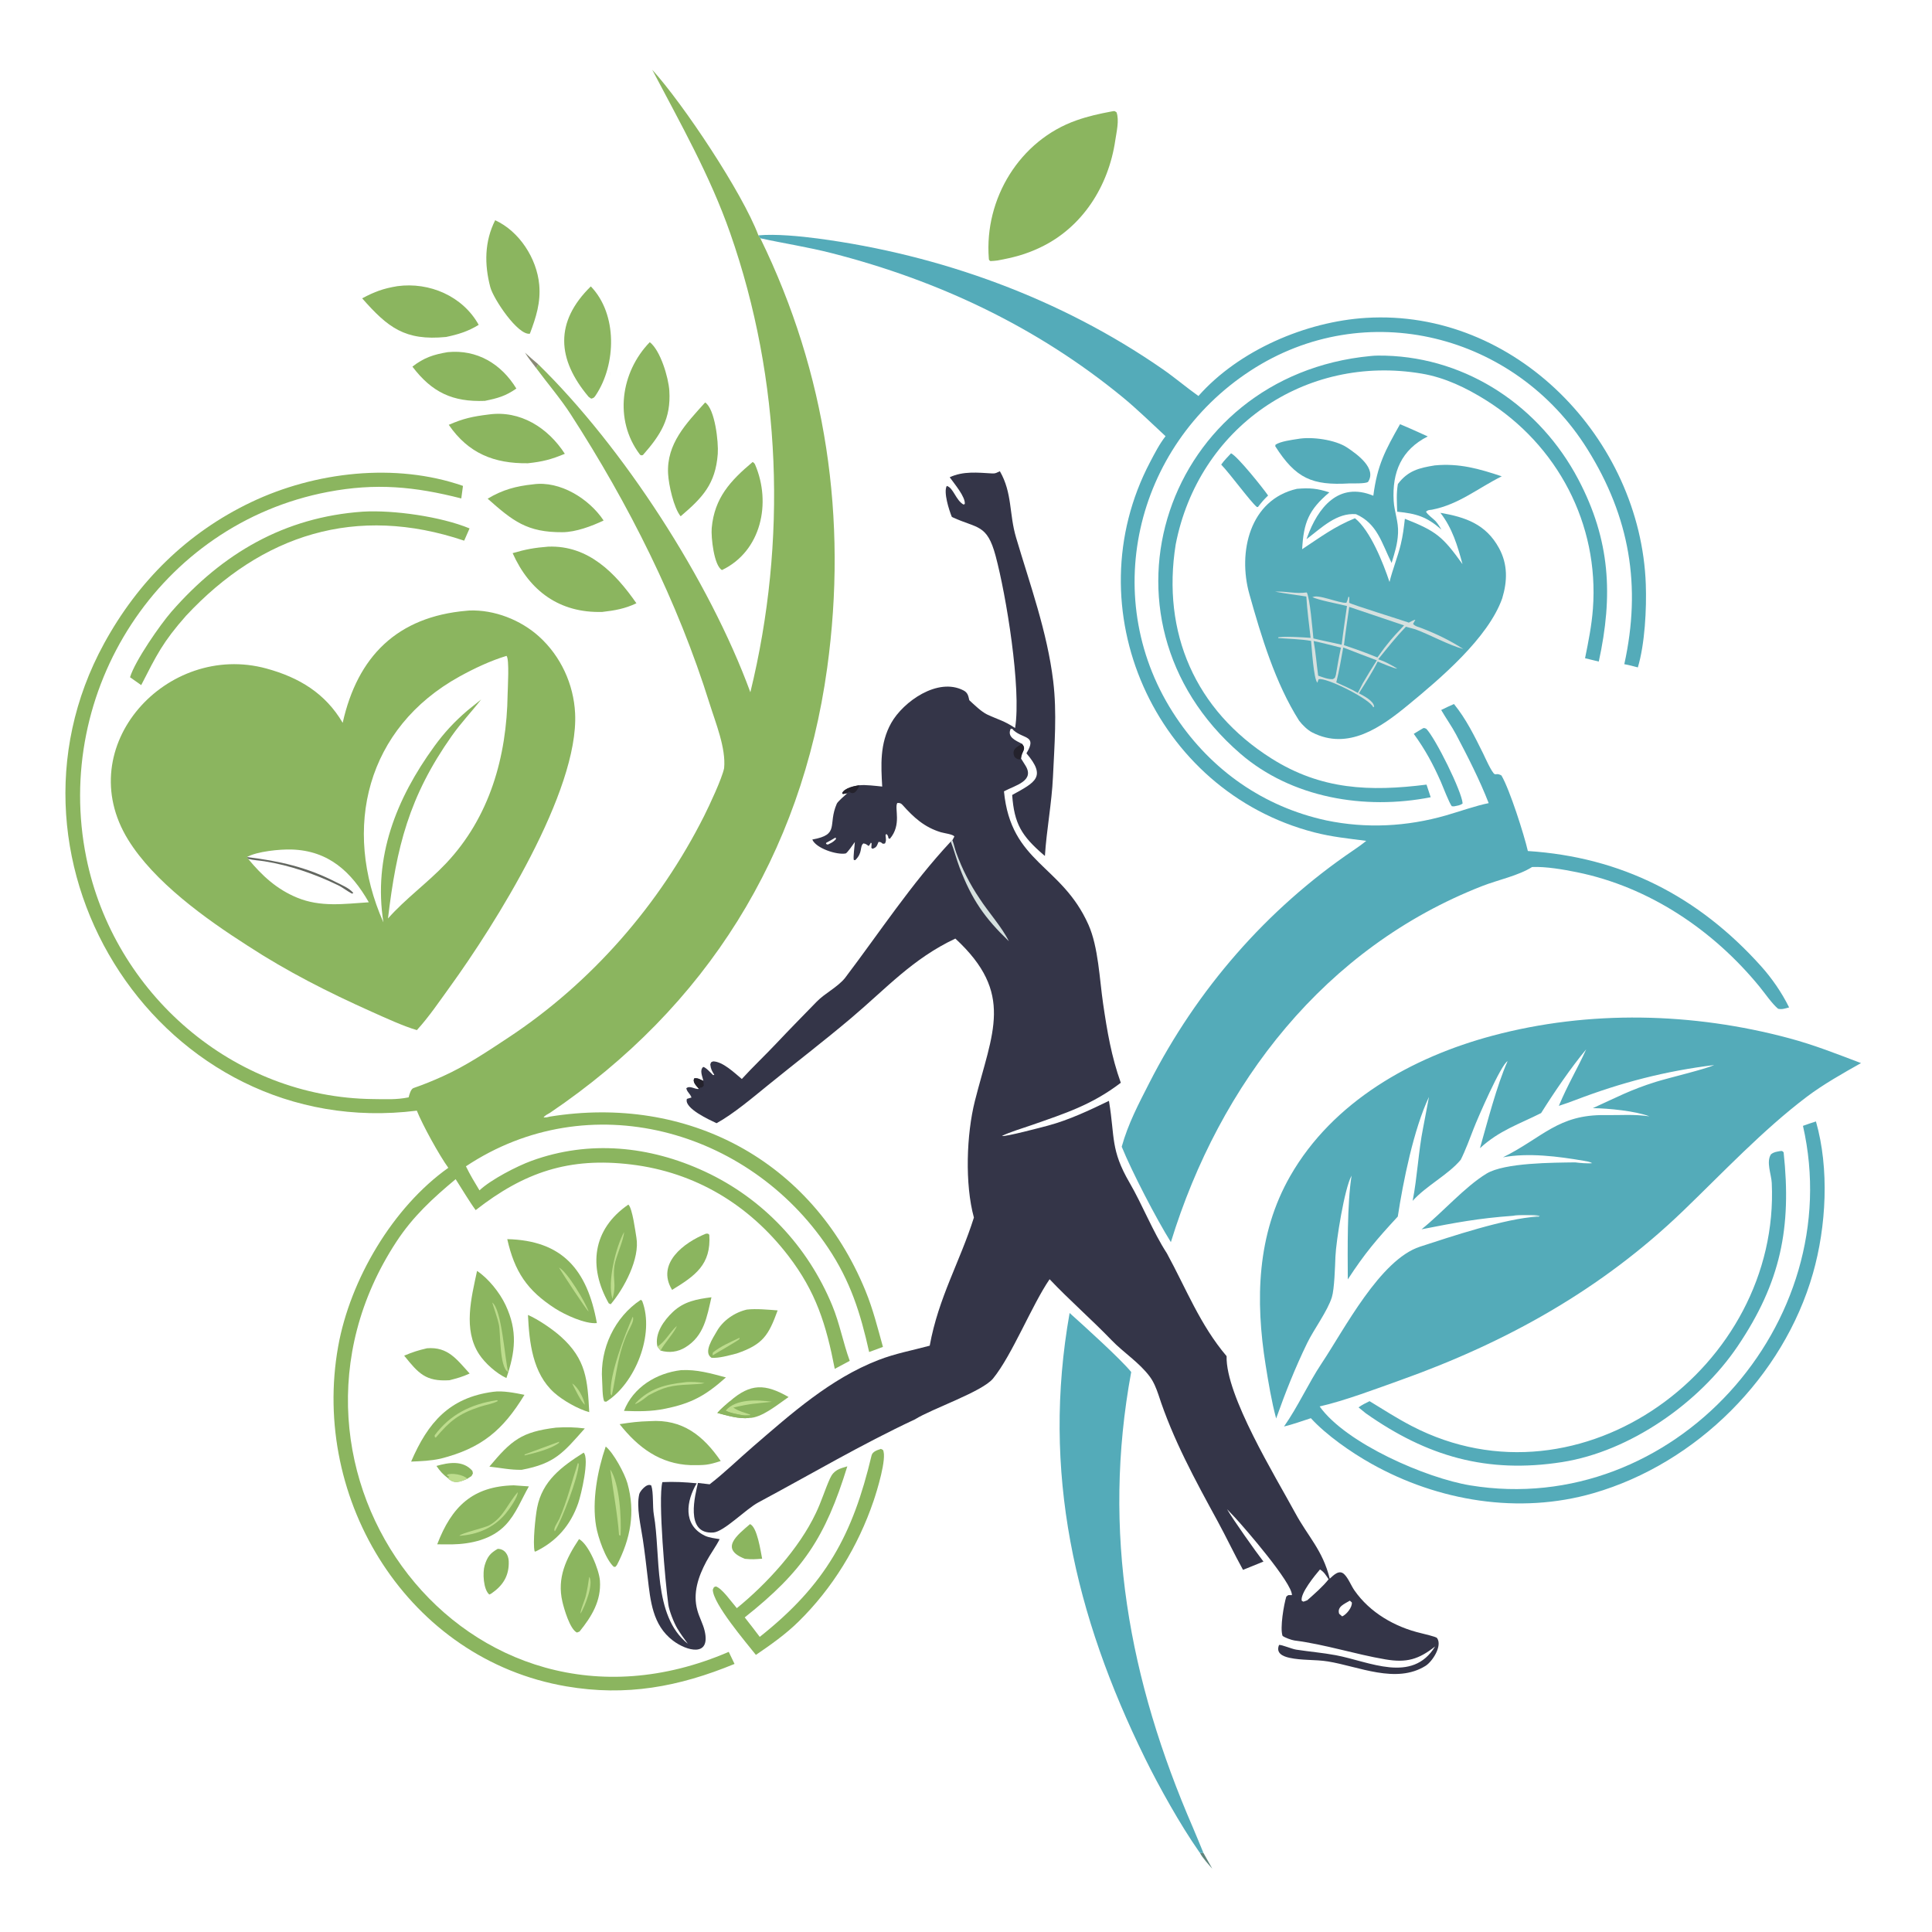 <?xml version="1.0" encoding="utf-8" ?><svg xmlns="http://www.w3.org/2000/svg" xmlns:xlink="http://www.w3.org/1999/xlink" width="1024" height="1024" viewBox="0 0 1024 1024"><path fill="#343548" d="M503.363 252.953C510.559 249.626 518.045 250.484 525.889 250.933C527.801 251.042 528.168 250.524 529.953 249.77C536.597 261.267 534.813 272.329 538.523 284.861C545.954 309.963 555.052 334.868 558.219 360.998C560.267 377.922 558.876 394.834 558.092 411.76C557.44 425.83 554.703 439.76 553.82 453.68L553.221 453.169C541.443 443.014 537.576 436.675 536.472 421.361C548.762 414.564 554.732 411.859 544.032 399.266C549.803 389.785 542.593 391.707 537.392 387.229C536.07 386.091 537.654 386.596 535.712 386.222C533.627 390.638 538.254 392.462 541.623 394.218C544.302 397.251 541.464 397.918 541.148 402L543.429 405.633C548.713 413.933 538.093 416.228 532.123 419.417C535.794 457.541 562.639 458.088 576.905 490.127C582.168 501.946 582.77 519.041 584.672 531.988C586.812 546.548 589.043 559.934 594.048 573.893C578.711 585.596 564.676 590.07 546.789 596.325C542.94 597.671 534.309 600.317 531.077 602.072C532.176 602.772 552.733 597.331 555.687 596.531C566.769 593.531 577.436 588.468 587.761 583.487L587.869 584.118C590.926 602.703 588.551 609.447 598.694 626.864C605.413 638.402 611.002 652.766 618.466 664.274C628.704 683.037 636.071 702.232 650.123 718.794C649.535 739.589 676.073 782.642 686.454 801.831C693.342 814.563 700.969 821.478 704.796 836.731C706.799 834.924 709.752 831.719 712.465 834.369C714.683 836.536 716.047 840.305 717.865 842.921C726.092 854.758 739.389 862.391 753.251 865.632C754.404 866.004 761.096 867.403 761.67 868.206C764.629 872.345 759.163 880.679 755.582 882.929C739.935 892.701 720.135 883.229 703.785 880.596C697.097 879.519 690.096 880.129 683.458 878.676C679.903 877.899 676.128 876.221 677.927 871.851C679.418 871.689 684.583 873.971 687.071 874.353C694.039 875.425 701.135 876.002 708.04 877.303C725.829 880.655 748.455 892.517 760.651 872.646C751.901 879.547 745.545 881.411 734.318 879.512C718.254 876.794 702.431 871.586 686.095 869.489C684.598 869.297 680.798 867.917 679.77 867.028C678.323 862.849 680.484 850.372 681.775 846.228C683.09 845.142 682.616 845.475 684.75 845.452C684.973 839.102 659.952 810.11 654.498 804.25L650.343 799.874C653.393 805.212 665.643 822.515 669.656 827.67L658.825 832.058C654.124 823.571 649.982 814.741 645.378 806.298C633.472 784.466 621.633 762.866 613.963 739.11C612.825 735.818 611.508 732.468 609.428 729.659C603.907 722.204 595.517 716.927 589.207 710.373C578.746 699.509 566.595 688.899 556.31 678.013C546.946 691.675 536.454 718.216 526.374 730.607C520.642 737.653 493.812 746.696 484.991 752.271C456.575 765.54 429.532 781.539 401.947 796.308C395.234 799.902 383.766 811.833 378.107 812.257C362.617 813.418 368.664 791.718 369.922 785.994L376.133 786.712C384.028 780.606 391.391 773.393 399.018 766.817C419.363 749.277 440.084 730.763 465.466 720.891C474.732 717.288 483.432 715.789 492.768 713.24C497.433 687.657 508.802 668.757 516.189 645.328C511.327 627.581 512.248 601.181 516.716 583.512C525.949 547.002 537.841 526.586 506.358 497.465C483.712 508.13 469.878 523.763 451.125 539.608C436.754 551.751 421.574 563.36 406.954 575.249C399.006 581.712 388.646 590.471 379.796 595.321C376.258 593.638 362.396 587.434 364.075 582.427L366.51 581.701C365.717 579.508 364.18 578.91 363.762 576.805C365.7 575.1 368.349 577.557 370.469 577.133C369.159 575.55 366.878 573.544 367.995 571.551C369.895 571.273 371.044 572.099 372.828 572.941C372.29 570.501 370.654 567.225 372.732 565.482C374.283 565.83 376.496 568.481 377.975 569.833L378.593 569.692C377.292 567.539 376.759 566.676 376.467 564.229C377.014 562.702 376.523 563.236 377.96 562.55C383.093 562.65 389.229 568.588 393.181 571.887C399.04 565.451 405.666 559.216 411.659 552.843C418.611 545.451 425.818 538.17 432.89 530.888C437.196 526.454 443.794 523.318 447.817 518.426C466.371 493.961 482.901 468.598 503.93 446.049L504.783 445.335L505.826 443.383C505.253 442.184 500.502 441.653 498.694 441.107C489.978 438.474 484.293 433.293 478.355 426.627C477.442 425.602 476.728 425.538 475.581 425.613C473.933 428.357 478.087 437.074 471.637 444.581C470.148 444.356 471.507 443.514 469.784 441.976L469.346 442.684C469.515 444.395 469.872 445.61 469.049 447.055C466.934 447.664 467.996 446.186 465.628 446.236C464.711 448.37 464.693 449.121 462.434 449.875L461.819 449.342L461.975 447.014L461.604 446.612C461.144 447.413 461.007 447.658 460.458 448.414C459.308 447.622 458.964 447.21 457.596 447.028C455.49 448.748 457.463 451.907 453.282 455.9L452.526 455.787C452.147 454.149 452.946 448.7 453.09 446.277C452.327 447.358 448.991 452.219 448.216 452.359C443.397 453.227 432.429 449.553 430.542 444.971C445.282 442.309 438.574 437.33 443.513 425.989C444.031 424.798 447.962 421.436 449.191 420.348C448.311 420.578 447.675 420.68 446.781 420.839L446.369 420.364C447.609 417.648 452.911 416.532 455.565 416.21C458.344 415.829 464.571 416.578 467.587 416.891C466.962 405.751 466.209 394.13 472.373 383.184C478.727 371.899 497.051 358.829 510.678 365.941C512.91 367.106 513.214 368.74 513.747 371.123C516.242 373.442 520.203 377.29 523.188 378.681C529.353 381.553 532.171 381.97 538.025 385.867C541.399 364.865 533.307 315.523 527.678 294.56C523.142 277.666 518.07 280.234 504.952 274.203C504.788 274.103 504.625 274.002 504.462 273.902C503.03 270.367 499.981 260.928 501.795 257.558C505.283 258.424 506.562 265.123 510.676 267.418L511.349 267.155C511.831 263.436 505.824 256.419 503.363 252.953ZM692.878 848.172C696.667 844.795 701.09 841.006 704.19 837.046C702.702 834.828 701.911 833.284 699.626 831.833C697.104 834.773 688.983 844.63 689.957 848.446L690.826 848.923C691.444 848.707 692.31 848.441 692.878 848.172ZM711.387 856.723C713.63 855.78 716.843 851.845 716.492 849.315L715.457 848.383C712.617 850.101 708.547 851.566 709.785 855.333L711.387 856.723ZM438.729 447.649C440.909 446.606 441.237 446.535 442.951 444.917L443.118 444.177L442.671 444.012C440.998 445.032 439.618 445.816 437.879 446.717L437.815 447.294L438.729 447.649Z"/><path fill="#D5E0DF" d="M504.783 445.335C505.624 447.494 506.029 449.748 506.836 451.975C509.936 460.531 514.075 468.662 519.164 476.207C523.719 483.268 531.213 491.617 534.722 498.87C521.871 486.529 515.106 476.81 508.586 459.788C506.989 455.621 505.501 449.849 503.93 446.049L504.783 445.335Z"/><path fill="#24222C" d="M541.623 394.218C544.302 397.251 541.464 397.918 541.148 402L540.504 402.527C539.093 402.483 538.892 402.11 537.754 401.229C535.979 397.281 538.7 396.088 541.623 394.218Z"/><path fill="#24222C" d="M449.191 420.348C448.311 420.578 447.675 420.68 446.781 420.839L446.369 420.364C447.609 417.648 452.911 416.532 455.565 416.21C454.62 418.398 452.744 422.028 450.019 419.54C449.264 420.122 449.488 419.808 449.191 420.348Z"/><path fill="#24222C" d="M370.469 577.133C369.159 575.55 366.878 573.544 367.995 571.551C369.895 571.273 371.044 572.099 372.828 572.941L373.016 575.422C371.13 577.595 372.047 575.233 370.469 577.133Z"/><path fill="#D5E0DF" fill-opacity="0.02" d="M442.671 444.012L443.118 444.177L442.951 444.917C441.237 446.535 440.909 446.606 438.729 447.649L437.815 447.294L437.879 446.717C439.618 445.816 440.998 445.032 442.671 444.012Z"/><path fill="#8BB55F" d="M345.692 36.967C362.252 55.228 393.467 102.128 401.973 124.756L402.992 126.284C437.977 197.984 449.288 275.088 438.421 354.04C424.784 453.116 374.414 533.739 291.551 589.788C290.407 590.483 288.585 591.3 288.134 592.304C289.792 592.276 289.859 592.237 291.479 591.817C364.144 580.131 430.219 614.695 458.712 684.119C462.718 693.88 465.158 703.749 467.978 713.881L460.667 716.597C456.049 695.92 450.752 679.016 438.8 661.208C396.598 598.334 312.048 574.886 246.956 618.17C249.245 622.856 251.445 626.478 254.129 630.915C260.243 625.171 273.968 618.085 281.818 615.231C312.311 604.146 344.339 607.364 373.521 620.914C404.355 635.231 428.114 660.528 441.081 691.873C445.086 701.555 446.812 711.509 450.384 721.276L442.44 725.529C437.927 702.216 432.604 684.812 417.775 665.535C396.991 638.517 368.556 621.326 334.562 617.206C301.654 613.218 277.858 621.275 252.122 641.389C248.873 637.024 244.622 629.817 241.506 624.99C229.287 635.191 218.883 644.719 210.048 658.215C131.116 778.787 247.072 935.497 386.245 875.527L389.322 881.913C359.673 894.114 331.947 899.218 300.263 893.82C216.489 879.548 164.591 795.179 179.244 713.589C185.617 678.107 208.265 639.789 237.618 618.968C232.769 612.252 223.94 596.229 220.926 588.674C86.199 605.616 -9.071 458.365 55.212 340.982C73.162 308.204 99.086 282.431 132.991 266.226C166.909 250.013 209.64 245.083 245.384 257.535L244.49 264.182C219.84 257.884 199.207 255.881 173.744 260.738C84.677 277.729 27.855 366.103 45.739 454.54C60.264 526.368 123.541 581.794 197.802 582.53C204.44 582.596 209.996 582.952 216.588 581.618C216.94 580.16 217.754 577.174 219.152 576.695C224.545 574.844 229.553 572.781 234.744 570.433C247.185 564.805 258.047 557.469 269.368 550C313.445 520.923 349.522 479.562 373.211 432.44C375.967 426.945 382.68 412.661 383.797 407.146C384.844 396.538 379.267 383.072 376.131 373.028C359.171 318.716 333.289 267.273 302.471 219.561C297.149 211.322 290.083 203.07 284.21 195.109L285.237 193.051C330.25 236.984 375.984 307.694 397.707 366.915C417.246 286.956 414.31 201.471 386.978 123.458C376.32 93.037 360.629 65.376 345.692 36.967Z"/><path fill="#8BB55F" d="M247.326 323.711C247.782 323.664 248.238 323.606 248.696 323.588C261.974 323.07 275.954 328.546 285.74 337.405C297.214 347.793 304.058 362.633 304.82 378.064C306.864 419.462 262.172 490.286 238.495 523.015C232.919 530.723 227.374 538.946 220.955 545.977C213.872 543.939 204.029 539.398 197.083 536.289C173.875 525.903 152.309 514.987 131.039 501.113C108.864 486.923 81.664 467.413 67.871 445.004C37.446 395.574 88.485 339.938 141.218 354.334C158.546 359.065 172.443 367.456 181.635 383.108C189.494 347.873 210.6 326.853 247.326 323.711ZM203.213 488.889C197.731 454.256 209.996 423.403 230.121 395.661C235.448 388.318 240.843 382.518 247.724 376.61L255.028 370.73C249.82 377.452 244.515 382.873 239.429 390.082C216.772 422.195 210.14 448.959 205.641 486.814C214.854 476.376 226.761 467.821 236.424 457.591C259.562 433.095 268.59 401.033 269.046 368.041C269.085 365.207 270.076 349.195 268.467 347.629C259.989 350.189 251.241 354.317 243.474 358.616C194.434 385.753 181.051 438.784 203.213 488.889ZM195.477 478.226C186.247 462.103 174.196 450.883 154.604 450.259C148.492 450.064 136.187 451.229 130.904 454.255L131.506 455.192C138.905 464.127 146.586 471.261 157.366 475.732C169.953 480.951 182.358 479.071 195.477 478.226Z"/><path fill="#5A5E57" fill-opacity="0.945" d="M130.904 454.255C148.203 456.384 162.493 459.555 178.278 467.628C181.367 469.208 185.023 470.642 187.274 473.294L186.641 473.649C184.299 472.564 181.87 470.494 179.223 469.209C166.82 463.186 153.682 458.67 140.041 456.478C137.221 456.025 134.238 455.951 131.506 455.192L130.904 454.255Z"/><path fill="#54ABB9" d="M676.386 751.82C673.948 742.782 672.297 732.774 670.81 723.503C665.312 689.224 666.096 654.312 683.859 623.298C706.436 583.88 748.268 560.359 791.124 548.924C842.327 535.263 897.227 536.582 948.309 550.291C961.768 553.904 973.382 558.549 986.383 563.463C977.082 568.666 966.184 574.859 957.725 581.255C934.292 598.971 913.208 621.461 892.101 641.781C848.869 683.402 798.677 711.352 742.433 731.442C730.002 735.883 712.324 742.567 699.437 745.441C713.444 765.102 756.068 783.478 779.277 787.283C886.583 804.874 979.511 701.495 955.611 596.721C957.952 595.878 960.098 595.128 962.488 594.392C969.649 619.394 967.988 650.077 960.902 674.92C945.277 729.702 899.241 775.579 844.61 791.399C805.204 802.811 762.194 795.67 726.792 775.762C716.068 769.758 702.952 760.602 694.784 751.67C690.607 753.025 684.696 755.134 680.553 756.073C688.061 745.377 693.514 733.055 700.478 722.637C712.433 704.75 731.4 667.669 752.641 660.763C769.143 655.398 797.854 645.771 814.774 644.843C815.588 644.911 815.132 644.954 816.111 644.539C813.713 643.577 804.417 643.824 801.806 644.404C783.509 645.736 771.343 648.029 753.459 651.55C764.438 642.777 776.283 629.107 787.862 622.054C797.483 616.194 823.342 616.251 834.864 616.082C837.437 616.4 841.385 616.789 843.888 616.492C842.529 615.663 840.963 615.53 839.367 615.232C825.985 612.931 809.909 610.861 796.615 613.406C817.697 602.958 825.773 590.587 850.964 591.023C858.924 591.161 865.624 590.444 874.209 591.679C866.757 588.828 852.498 587.443 844.238 587.336C856.872 581.622 864.022 577.668 877.62 573.412C884.392 571.292 903.622 566.762 908.541 564.499C882.785 567.656 859.436 573.712 835.176 582.971C832.326 584.058 829.115 585.213 826.219 586.128C831.134 574.396 835.934 566.726 840.707 556.193C832.688 565.767 823.484 579.313 816.822 589.947C804.941 595.947 794.746 599.104 784.408 608.566C788.286 594.99 793.348 575.221 799.05 562.449C795.6 564.102 783.152 592.759 781.079 598.157C779.301 602.789 776.572 610.054 774.22 614.699C767.646 622.622 756.057 628.339 748.733 636.484C751.23 623.696 751.749 610.506 754.293 597.703C755.37 592.285 756.339 586.814 757.379 581.383C749.297 598.439 743.684 626.265 740.857 644.795C729.534 657.057 723.539 664.059 714.358 678.102C714.269 662.497 713.99 638.084 716.361 623.099C712.615 629.753 708.144 657.751 707.807 666.035C707.602 671.09 707.278 683.165 705.919 687.54C703.637 694.887 696.345 704.624 692.847 711.824C686.439 725.015 681.281 738.051 676.386 751.82Z"/><path fill="#54ABB9" d="M401.973 124.756C410.812 123.881 424.433 125.215 433.358 126.397C498.413 135.018 562.144 158.135 616.184 195.62C622.751 200.175 628.75 205.304 635.191 209.89C656.622 185.645 692.095 170.453 723.994 168.484C803.208 163.592 869.6 232.76 872.311 309.752C872.77 322.766 871.831 341.229 868.094 353.743C865.577 353.069 863.493 352.493 860.914 352.03C870.039 310.63 863.794 274.026 841.382 238.11C803.224 176.959 723.733 156.7 662.746 196.491C601.062 236.737 581.991 318.552 623.373 380.231C642.174 408.255 669.722 427.618 702.954 434.83C724.124 439.247 745.658 438.138 766.385 432.186C773.105 430.257 782.512 426.943 789.039 425.68C784.34 413.538 777.827 400.765 771.721 389.229C769.463 384.962 766.282 380.512 763.862 376.31C766.103 375.224 768.332 374.103 770.631 373.148C777.134 381.141 781.478 390.099 786.057 399.296C786.767 400.723 790.705 409.673 792.225 410.309C792.987 410.627 793.624 409.761 795.803 411.026C800.192 418.472 807.814 442.451 809.795 451.057C859.399 454.274 900.064 474.993 933.349 512.043C939.18 518.533 944.399 526.123 948.266 533.955C946.131 534.497 944.518 535.164 942.429 534.667C939.13 531.917 935.382 526.366 932.519 522.872C907.935 492.875 874.021 470.056 835.708 462.275C828.693 460.85 819.332 459.216 812.046 459.536C804.819 464.128 793.879 466.388 785.662 469.596C702.318 502.139 646.515 574.031 620.588 658.358C612.964 646.202 599.856 620.903 594.533 607.784C597.94 595.526 603.502 585.058 609.189 573.904C634.35 524.55 671.311 481.889 717.194 450.766C719.504 449.199 721.976 447.451 724.144 445.665C714.634 444.447 705.803 443.556 696.614 441.178C611.844 419.24 568.882 322.307 609.567 244.922C612.024 240.247 614.521 235.348 617.773 231.192C610.72 224.66 602.465 216.629 595.132 210.608C549.816 173.397 497.631 148.717 440.934 134.204C428.012 130.896 415.741 129.076 402.992 126.284L401.973 124.756Z"/><path fill="#54ABB9" d="M687.402 259.088C694.056 258.5 698.299 258.887 704.577 260.973C693.639 270.222 690.936 276.963 690.169 291.092C699.963 284.625 707.244 279.109 718.167 274.679C726.338 281.237 733.132 298.419 736.469 308.464C737.996 302.15 740.855 295.067 742.416 288.607C743.592 283.741 744.038 279.891 744.613 274.96C761.291 281.54 764.638 284.362 775.156 299.006C772.514 289.202 769.739 279.903 763.442 271.805C776.739 274.097 787.588 277.798 794.513 290.518C799.187 299.104 798.982 307.951 796.212 317.125C788.761 338.186 763.301 359.697 746.363 373.64C731.97 385.489 714.613 397.913 695.539 388.232C693.043 386.965 690.227 384.206 688.534 381.945C675.96 362.104 668.472 337.34 662.162 314.774C655.988 292.694 662.346 264.791 687.402 259.088Z"/><path fill="#D5E0DF" d="M675.789 313.592C682.066 313.27 686.305 314.839 692.635 314.009C694.327 317.254 695.635 333.68 696.132 338.381C700.947 339.576 706.182 340.553 711.111 341.726C711.918 334.953 712.976 327.984 713.922 321.21C710.306 320.241 697.851 317.894 695.586 316.438L696.593 316.317L695.628 316.646C697.934 314.456 710.276 320.003 713.638 319.466C714.066 318.5 714.214 318.088 714.481 317.089L714.721 316.18L715.181 316.614L715.089 319.476C715.795 320.249 743.218 328.732 746.706 329.994C747.21 329.702 749.676 328.373 750.165 328.529C749.73 329.252 749.349 329.902 748.949 330.644C749.925 331.965 751.934 332.329 753.616 332.981C761.149 335.899 768.859 339.575 775.586 344.01C767.573 341.811 758.425 336.624 750.186 333.55L745.149 332.18C739.798 337.763 735.361 343.4 730.493 349.414C734.159 350.652 737.32 352.374 740.597 354.386C739.225 354.51 731.816 351.298 730.197 350.626C727.51 356.087 723.494 362.318 720.234 367.452C722.864 368.848 728.041 371.454 728.337 374.553L727.822 374.898C726.629 370.789 702.476 358.648 698.854 360.048L698.241 361.832C696.276 360.036 695.257 343.539 694.895 339.697C689.833 338.769 682.842 338.584 677.523 338.198L677.482 337.767L676.516 337.98C679.981 337.042 690.6 337.798 694.649 338.07C693.807 330.865 692.82 323.38 692.377 316.167C686.819 315.362 681.318 314.593 675.789 313.592Z"/><path fill="#54ABB9" d="M715.113 321.669L744.182 331.48C740.658 335.228 738.071 337.875 734.873 341.99C733.65 343.417 731.269 346.845 730.065 348.477C724.114 346.004 718.427 343.988 712.322 341.963C713.129 335.266 714.178 328.369 715.113 321.669Z"/><path fill="#54ABB9" d="M711.944 343.179C717.853 345.524 723.804 347.754 729.751 350.003C727.057 354.176 724.796 357.885 722.296 362.172L719.693 367.261C716.23 365.227 711.954 363.386 708.262 361.684C709.804 355.48 710.821 349.467 711.944 343.179Z"/><path fill="#54ABB9" d="M696.253 339.757C701.019 340.761 705.978 342.086 710.721 343.273C709.667 348.159 708.865 352.87 708.026 357.787C707.336 359.627 707.917 358.993 706.472 359.949C703.917 360.152 701.197 358.963 698.672 358.13C697.782 351.889 697.42 346.067 696.253 339.757Z"/><path fill="#54ABB9" d="M566.918 695.913C574.002 702.252 593.891 720.218 599.562 727.194C583.913 812.051 598.367 890.48 632.319 968.778C634.223 973.168 636.018 977.719 637.868 982.143L636.014 982.108L635.366 981.196C625.7 967.382 614.334 947.079 606.914 931.979C569.536 855.92 552.01 779.912 566.918 695.913Z"/><path fill="#54ABB9" d="M726.481 188.694C728.895 188.406 731.972 188.449 734.407 188.511C778.128 189.751 816.336 215.738 836.531 254.073C853.531 286.341 855.029 315.682 847.385 350.642L840.111 348.868C841.903 340.069 843.618 331.515 844.278 322.649C847.622 277.79 825.507 235.823 787.538 212.074C777.155 205.58 765.893 200.118 753.632 198.037C691.592 187.51 635.167 226.755 623.138 288.584C615.702 335.243 633.415 376.468 673.934 402.031C700.3 418.666 726.054 419.632 756.086 415.861L758.296 422.554C723.305 429.457 684.56 422.927 657.364 399.411C574.046 327.364 617.926 198.924 726.481 188.694Z"/><path fill="#8BB55F" d="M588.843 59.133C591.103 58.857 590.214 58.55 591.775 59.5C593.325 63.726 591.765 69.982 591.117 74.41C587.573 98.632 573.714 120.637 551.195 131.245C543.339 134.946 537.196 136.483 528.676 138.064C527.381 138.256 526.219 138.305 524.919 138.379C524.2 137.778 524.169 137.967 524.088 136.919C521.658 105.343 540.437 74.33 570.657 63.746C576.838 61.581 582.486 60.344 588.843 59.133Z"/><path fill="#54ABB9" d="M943.42 610.105C944.882 610.033 944.261 609.816 945.355 610.741C949.647 650.678 943.837 679.662 921.008 713.504C900.719 743.581 863.895 769.339 827.881 774.949C788.172 781.133 756.353 771.975 723.81 749.018L720.058 745.942C722.178 744.443 723.603 743.781 725.894 742.65C733.591 747.317 740.241 751.664 748.287 755.841C838.063 802.453 943.636 724.165 939.067 626.991C938.851 622.406 936.003 615.832 938.652 611.812C940.282 610.54 941.319 610.536 943.42 610.105Z"/><path fill="#343548" d="M351.073 785.559C357.199 785.248 363.178 785.564 369.269 786.179C363.776 795.471 361.707 808.25 373.642 813.981C375.786 815.01 379.024 815.384 381.425 815.771C379.721 819.289 376.373 823.866 374.371 827.629C370.136 835.591 367.064 844.415 369.622 853.494C370.574 857.068 372.583 860.65 373.438 864.218C376.878 878.575 363.931 875.073 356.674 869.549C345.84 861.304 344.739 848.491 343.274 835.999C342.486 829.284 341.714 822.488 340.708 815.881C339.672 808.776 337.19 798.884 338.828 791.888C339.166 790.444 342.828 785.838 345.18 787.349C346.456 791.001 345.793 798.562 346.545 802.792C350.346 824.195 345.794 856.381 364.602 871.253C362.637 868.64 360.615 865.827 358.968 863.086C357.169 860.093 354.688 853.696 354.24 850.505C352.701 839.544 348.658 794.59 351.073 785.559Z"/><path fill="#8BB55F" d="M466.887 767.932L467.982 768.493C470.28 772.713 464.633 790.744 463.021 795.492C454.855 819.536 441.266 841.845 423.089 859.63C416.23 866.342 408.531 871.75 400.639 877.129C395.574 870.704 377.909 850.058 377.796 842.586C378.579 840.94 377.981 841.411 379.395 840.842C382.686 841.799 387.761 849.16 390.533 852.359C406.432 839.474 423.565 820.67 432.341 802.141C435.43 795.766 437.077 789.907 439.898 783.641C441.934 779.118 444.878 778.436 449.097 777.191C437.433 814.945 425.626 832.741 394.722 857.251C397.43 860.69 400.057 864.074 402.681 867.577C437.765 839.785 451.979 813.436 461.937 771.465C462.45 769.303 464.963 768.613 466.887 767.932Z"/><path fill="#8BB55F" d="M192.263 271.19C208.451 270.215 233.689 273.78 248.877 280.074L246.023 286.567C188.82 267.299 138.91 283.192 98.608 326.364C86.245 340.36 83.046 347.128 74.842 363.123L68.92 358.96C71.514 350.289 85.011 330.927 90.878 324.211C117.91 293.267 150.756 274.088 192.263 271.19Z"/><path fill="#8BB55F" d="M290.599 289.732C311.907 288.95 326.173 303.759 337.315 319.746C331.272 322.631 325.774 323.598 319.211 324.336C296.728 324.983 280.729 313.377 271.712 293.179C278.613 291.138 283.495 290.279 290.599 289.732Z"/><path fill="#8BB55F" d="M210.646 151.67C227.623 149.382 245.271 156.96 253.718 172.17C248.186 175.623 242.728 177.296 236.425 178.602C214.564 180.727 205.553 173.555 191.948 158.119C198.708 154.543 203.167 152.904 210.646 151.67Z"/><path fill="#8BB55F" d="M261.358 737.685C266.402 736.963 273.02 738.289 277.973 739.294C266.528 758.123 255.147 767.614 233.605 773.093C228.192 774.296 223.387 774.435 217.903 774.679C226.862 753.857 238.233 740.774 261.358 737.685Z"/><path fill="#BDDC8D" d="M262.997 742.166L263.679 742.185L263.795 742.614C261.022 744.112 257.31 744.625 254.215 745.661C242.855 749.466 238.462 753.189 230.962 761.986L230.448 761.621L230.372 760.754C238.638 749.628 249.539 744.317 262.997 742.166Z"/><path fill="#8BB55F" d="M262.453 116.73C275.264 122.58 284.511 136.982 285.793 150.837C286.668 160.298 284.122 168.17 280.849 176.864C274.533 177.92 261.518 158.424 259.873 152.205C256.676 140.118 256.78 127.975 262.453 116.73Z"/><path fill="#54ABB9" d="M742.047 224.839C746.767 226.758 752.026 229.221 756.733 231.311C742.718 238.413 737.8 250.294 738.677 265.488C739.014 271.326 741.294 276.432 740.987 282.629C740.691 288.604 739.263 292.733 737.581 298.378C732.248 287.637 729.996 277.532 718.688 272.52C708.441 271.71 700.604 279.608 692.477 285.78L692.814 284.821C698.505 269.073 709.424 255.113 727.888 262.745C730.023 246.433 734.105 238.876 742.047 224.839Z"/><path fill="#8BB55F" d="M268.853 656.769C298.176 657.457 311.258 673.103 316.351 701.266C310.25 701.876 299.479 696.893 294.33 693.588C279.322 683.954 272.744 673.955 268.853 656.769Z"/><path fill="#BDDC8D" d="M296.273 671.825C300.65 673.931 310.316 690.327 311.983 695.139C310.997 694.605 297.685 674.35 296.273 671.825Z"/><path fill="#8BB55F" d="M258.905 219.703C275.797 217.297 290.491 226.779 299.374 240.518C292.114 243.549 287.534 244.7 279.795 245.535C261.891 245.761 248.234 240.292 237.857 225.164C245.606 221.777 250.546 220.736 258.905 219.703Z"/><path fill="#8BB55F" d="M373.745 213.314C378.968 216.726 380.889 234.42 380.43 240.575C379.238 256.56 372.34 263.777 360.748 273.641C357.08 269.147 354.424 257.016 354.103 251.11C353.235 235.141 363.744 224.418 373.745 213.314Z"/><path fill="#8BB55F" d="M282.597 256.705C296.822 254.677 312.268 264.361 319.926 275.873C313.64 278.876 305.169 282.047 298.125 282.08C279.271 282.21 271.815 276.118 258.467 264.319C266.295 259.584 273.592 257.634 282.597 256.705Z"/><path fill="#8BB55F" d="M313.145 151.794C327.463 166.641 326.515 193.239 315.868 209.322C315 210.633 314.781 210.973 313.343 211.289L311.977 210.324C295.201 190.426 293.853 170.684 313.145 151.794Z"/><path fill="#8BB55F" d="M398.936 244.858C399.593 245.308 399.935 245.582 400.262 246.348C408.859 266.525 403.588 292.102 382.665 302.143C378.418 299.865 376.794 284.64 377.225 279.865C378.67 263.868 387.138 254.755 398.936 244.858Z"/><path fill="#8BB55F" d="M344.389 181.357C350.016 185.68 354.322 200.049 354.76 207.13C355.672 221.874 350.16 230.504 340.774 241.166C340.008 241.461 339.536 241.417 339.061 240.783C325.281 222.44 329.032 197.184 344.389 181.357Z"/><path fill="#8BB55F" d="M237.302 186.645C252.843 185.129 265.681 192.849 273.682 205.939C267.957 209.956 263.681 211.103 256.967 212.471C240.03 213.128 228.989 208.05 218.589 194.329C224.702 189.538 229.829 187.904 237.302 186.645Z"/><path fill="#54ABB9" d="M760.468 246.668C773.428 245.447 783.936 248.44 795.949 252.459C782.98 258.934 773.312 267.313 758.987 270.15C757.266 270.404 757.097 270.199 755.811 271.155C756.516 272.811 759.915 275.016 761.204 276.572C762.323 277.922 763.09 279.221 764.001 280.705C756.113 273.835 750.852 272.256 740.536 271.207C740.379 265.717 740.033 262.025 740.894 256.558C746.227 249.417 752.236 248.001 760.468 246.668Z"/><path fill="#8BB55F" d="M252.849 673.619C258.904 677.627 264.884 685.157 267.955 691.678C274.455 705.483 273.118 716.578 268.398 730.396C263.169 727.966 257.108 722.632 253.921 717.746C245.371 704.64 249.827 687.826 252.849 673.619Z"/><path fill="#BDDC8D" d="M260.889 690.381C265.93 693.812 267.514 719.99 269.348 727.287C264.581 724.428 265.434 706.858 264.412 701.995C263.73 698.756 261.908 693.753 260.889 690.381Z"/><path fill="#8BB55F" d="M279.836 696.953C285.09 699.207 292.859 704.502 297.153 708.342C310.82 720.563 311.4 731.596 312.309 748.473C306.399 746.867 298.307 742.241 293.737 738.155C282.253 727.887 280.527 711.417 279.836 696.953Z"/><path fill="#BDDC8D" d="M303.286 733.27C306.373 735.143 309.375 741.013 309.985 744.533C307.913 742.977 304.627 735.948 303.286 733.27Z"/><path fill="#8BB55F" d="M272.27 787.252L280.32 787.822C276.382 794.666 273.527 802.409 267.958 808.273C260.669 815.947 249.738 818.373 239.52 818.559L231.732 818.523C239.42 798.402 250.59 787.786 272.27 787.252Z"/><path fill="#BDDC8D" d="M274.408 790.902C274.492 793.602 269.672 800.286 267.831 802.459C261.64 809.768 253.008 813.433 243.487 814.005C244.098 812.688 256.848 809.807 259.294 808.456C266.894 804.257 268.976 797.024 274.408 790.902Z"/><path fill="#54ABB9" d="M687.774 232.67C695.139 231.305 707.743 233.013 714.047 237.242C719.387 240.824 729.867 248.301 725.06 255.468C723.541 256.405 717.359 256.196 715.166 256.224C695.488 257.365 686.82 253.648 675.892 236.488L676.074 235.671C678.824 233.912 684.467 233.185 687.774 232.67Z"/><path fill="#8BB55F" d="M321.038 766.694C325.122 769.933 331.089 780.97 332.55 786.16C336.897 801.599 334.148 815.632 326.989 829.483L326.208 830.438L325.322 830.444C320.894 826.421 316.948 814.724 315.955 808.947C313.656 795.576 316.684 779.37 321.038 766.694Z"/><path fill="#BDDC8D" d="M323.438 778.812C328.439 786.352 329.405 804.657 328.916 813.77L328.597 813.868L328.098 813.556C327.298 802.62 324.929 789.897 323.438 778.812Z"/><path fill="#8BB55F" d="M309.347 769.933C312.544 773.079 308.025 792.246 306.466 796.716C302.361 808.485 294.977 816.954 283.786 822.371L283.36 822.239C282.295 817.871 283.786 803.738 284.686 799.12C287.459 784.891 297.575 777.399 309.347 769.933Z"/><path fill="#BDDC8D" d="M306.308 775.403L306.767 775.92C306.529 782.963 297.853 805.427 294.107 811.622C292.859 810.403 295.792 806.543 296.484 804.947C300.592 795.47 303.107 785.249 306.308 775.403Z"/><path fill="#8BB55F" d="M344.477 753.234C361.749 752.041 372.799 760.967 382.003 774.368C375.008 776.646 373.714 776.555 366.171 776.562C349.861 775.983 338.219 767.238 328.414 754.838C334.543 753.886 338.252 753.406 344.477 753.234Z"/><path fill="#8BB55F" d="M339.675 688.896L340.382 689.568C347.132 707.184 336.651 733.307 321.263 742.958L320.247 742.758C319.192 740.376 319.336 734.222 319.13 731.409C317.927 714.956 325.673 698.109 339.675 688.896Z"/><path fill="#BDDC8D" d="M335.357 697.892C336.365 699.663 334.051 703.413 333.028 705.533C327.657 716.663 326.81 727.899 324.269 739.646L323.663 738.948C322.995 728.231 331.172 707.558 335.357 697.892Z"/><path fill="#8BB55F" d="M333.051 638.452C335.211 640.434 336.756 652.758 337.302 655.903C339.242 667.061 330.83 682.856 323.701 691.275L322.659 690.81C311.707 671.502 313.965 651.529 333.051 638.452Z"/><path fill="#BDDC8D" d="M330.774 653.004C330.629 657.259 326.348 666.096 325.676 670.781C324.608 678.24 326.931 680.819 324.6 688.417C321.773 679.542 326.431 660.882 330.774 653.004Z"/><path fill="#8BB55F" d="M306.901 815.746C312.015 818.482 317.564 831.959 317.975 837.814C318.725 848.484 313.551 856.864 307.153 864.76C306.961 864.871 306.026 865.196 305.781 865.286C302.084 863.555 298.988 852.825 298.083 848.952C295.135 836.337 299.984 826.128 306.901 815.746Z"/><path fill="#BDDC8D" d="M312.296 835.72C314.838 839.58 309.93 851.468 307.813 855.086L307.673 855.048C307.705 853.074 309.889 848.353 310.496 845.792C311.343 842.223 311.77 839.372 312.296 835.72Z"/><path fill="#8BB55F" d="M360.98 726.206C369.307 725.758 376.819 727.944 384.756 730.063C374.169 739.511 366.667 743.8 352.607 746.632C345.291 748.179 338.133 748.084 330.72 747.802C335.609 735.204 348.007 727.729 360.98 726.206Z"/><path fill="#BDDC8D" d="M362.61 732.689C365.328 732.233 370.74 732.489 373.442 733.105C371.674 733.527 367.341 733.74 365.413 733.824C355.85 734.244 351.908 735.13 343.648 739.617C341.237 741.456 339.433 743.047 336.64 744.239C336.74 744.026 336.839 743.813 336.939 743.601C344.415 735.834 352.888 733.744 362.61 732.689Z"/><path fill="#8BB55F" d="M294.684 756.681C300.277 756.319 304.416 756.425 309.961 757.104C298.595 769.892 294.18 775.721 276.524 779.026C270.613 779.16 265.284 777.983 259.375 777.346C271.081 763.351 276.354 758.914 294.684 756.681Z"/><path fill="#BDDC8D" d="M296.395 764.133L296.256 764.759C292.159 767.961 283.108 770.27 278.025 771.387L278.087 770.88L296.395 764.133Z"/><path fill="#8BB55F" d="M395.879 694.097C400.98 693.535 406.985 694.156 412.167 694.539C407.37 707.738 404.417 712.632 390.4 717.394C386.646 718.331 380.902 720.002 377.118 719.651C372.585 716.819 377.877 709.237 379.877 705.68C383.136 699.882 389.362 695.608 395.879 694.097Z"/><path fill="#BDDC8D" d="M391.984 709.045L391.911 709.728C391.042 710.717 379.857 717.001 377.774 718.365C377.636 717.451 377.642 717.977 377.92 716.794C382.015 713.522 387.224 711.275 391.984 709.045Z"/><path fill="#8BB55F" d="M377.083 687.575C374.684 697.921 373.197 708.047 363.28 714.11C359.187 716.613 354.686 717.155 350.118 715.847L348.433 713.693C346.865 706.793 351.867 699.837 356.667 695.322C362.586 689.754 369.393 688.561 377.083 687.575Z"/><path fill="#BDDC8D" d="M348.433 713.693C352.625 711.145 354.903 706.205 358.692 702.8C358.127 705.377 351.66 712.564 350.118 715.847L348.433 713.693Z"/><path fill="#8BB55F" d="M226.34 714.61C237.424 713.73 242.013 720.429 248.927 727.996C244.839 729.845 242.615 730.405 238.25 731.554C225.538 732.362 221.736 727.833 214.223 718.524C218.765 716.621 221.582 715.709 226.34 714.61Z"/><path fill="#8BB55F" d="M386.872 742.663C397.823 733.111 405.554 733.345 417.959 740.446C412.229 744.404 403.607 751.606 397.026 751.545C391.878 752.2 385.123 750.221 380.198 748.88C382.21 746.599 384.574 744.663 386.872 742.663Z"/><path fill="#BDDC8D" d="M384.629 747.657C389.996 741.305 401.713 741.882 409.14 742.984C400.391 743.934 397.823 743.866 388.647 746.059C391.832 748.118 394.09 748.509 397.587 749.753L397.512 750.067C396.287 750.12 395.194 750.171 393.962 750.166C391.205 749.648 387.008 748.996 384.629 747.657Z"/><path fill="#8BB55F" d="M386.872 742.663C385.993 746.77 384.035 744.385 384.629 747.657C387.008 748.996 391.205 749.648 393.962 750.166L396.647 750.784L397.026 751.545C391.878 752.2 385.123 750.221 380.198 748.88C382.21 746.599 384.574 744.663 386.872 742.663Z"/><path fill="#8BB55F" d="M374.131 653.884C375.526 653.879 374.965 653.616 375.942 654.443C377.013 670.297 368.416 676.198 356.22 683.665C347.624 669.655 362.617 658.519 374.131 653.884Z"/><path fill="#54ABB9" d="M754.43 385.891C755.265 385.866 755.115 385.942 755.971 386.282C760.816 391.255 774.768 419.361 775.228 425.829C774.08 426.886 772.294 427.031 770.679 427.38L769.559 427.348C768.282 426.145 764.734 416.75 763.688 414.383C759.516 404.95 755.41 397.351 749.323 388.952C750.944 387.904 752.758 386.88 754.43 385.891Z"/><path fill="#54ABB9" d="M652.483 240.264C655.966 241.839 669.659 259.022 672.117 262.639C669.713 264.925 668.79 266.103 666.76 268.696L666.194 268.749C662.73 265.899 652.232 251.431 647.265 246.252C648.672 244.199 650.763 242.115 652.483 240.264Z"/><path fill="#8BB55F" d="M263.793 820.927C267.501 820.926 269.504 824.066 269.634 827.449C269.932 835.221 266.527 840.416 260.458 844.581L259.34 845.137C256.179 842.498 255.723 833.498 256.876 829.711C258.26 825.168 259.775 823.234 263.793 820.927Z"/><path fill="#8BB55F" d="M397.506 807.824C401.343 809.255 403.158 822.238 403.95 826.143C400.108 826.446 398.619 826.583 394.812 826.208C381.264 820.945 390.603 813.767 397.506 807.824Z"/><path fill="#8BB55F" d="M231.332 776.972C237.694 775.161 245.388 773.819 250.378 779.585C250.746 781.454 250.851 780.557 249.889 782.347L247.681 783.774C243.953 785.408 240.636 786.776 237.426 783.457C234.751 781.471 233.22 779.737 231.332 776.972Z"/><path fill="#BDDC8D" d="M237.426 783.457L238.076 782.702L236.958 782.119L237.071 781.575C239.541 780.562 245.772 781.648 247.681 783.774C243.953 785.408 240.636 786.776 237.426 783.457Z"/><path fill="#858672" fill-opacity="0.961" d="M284.21 195.109C282.051 192.32 280.13 189.894 278.236 186.911C280.571 189.009 282.833 191.028 285.237 193.051L284.21 195.109Z"/><path fill="#5C8279" fill-opacity="0.98" d="M637.868 982.143L642.538 990.449C640.74 988.454 637.208 984.505 636.014 982.108L637.868 982.143Z"/><path fill="#A4CFD0" fill-opacity="0.58" d="M801.806 644.404C804.417 643.824 813.713 643.577 816.111 644.539C815.132 644.954 815.588 644.911 814.774 644.843C811.882 644.209 804.991 644.406 801.806 644.404Z"/><path fill="#D5E0DF" fill-opacity="0.012" d="M839.367 615.232C840.963 615.53 842.529 615.663 843.888 616.492C841.385 616.789 837.437 616.4 834.864 616.082C836.857 615.908 837.545 615.953 839.367 615.232Z"/><path fill="#D5E0DF" fill-opacity="0.039" d="M291.551 589.788L291.479 591.817C289.859 592.237 289.792 592.276 288.134 592.304C288.585 591.3 290.407 590.483 291.551 589.788Z"/><path fill="#010001" fill-opacity="0.012" d="M323.139 197.205L323.814 197.225L323.654 199.032L322.82 197.919L323.139 197.205Z"/></svg>